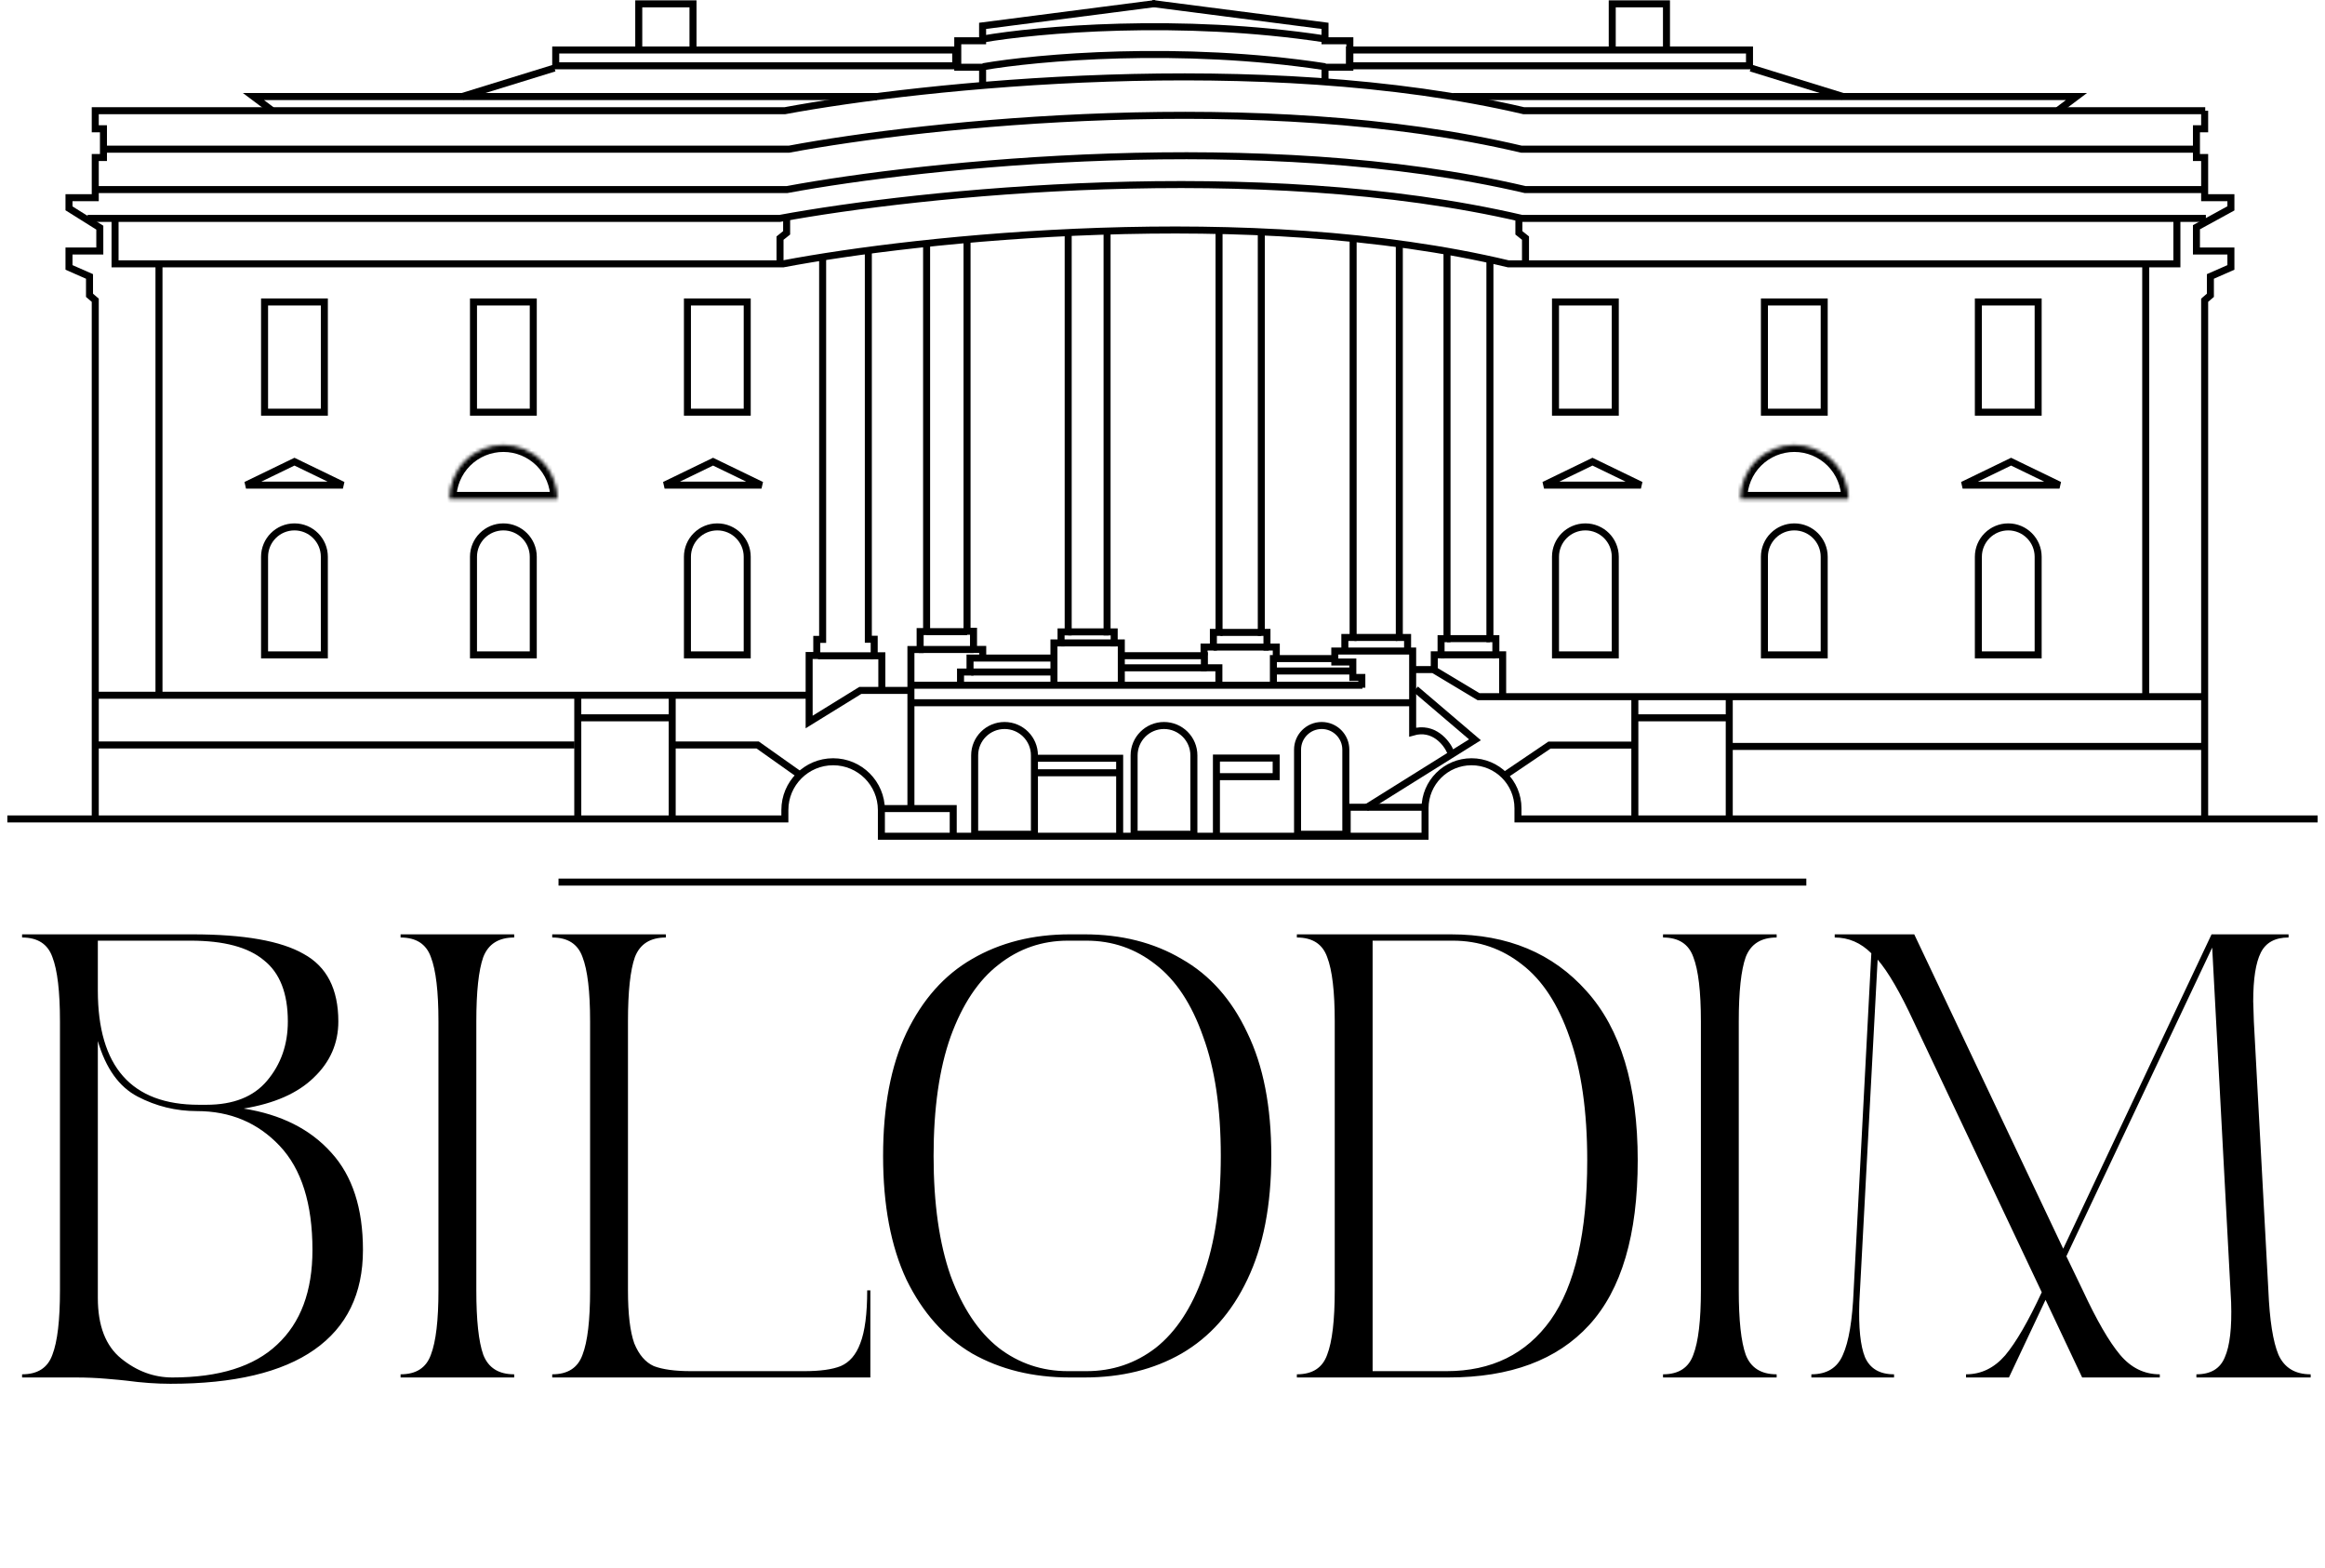 <svg width="663" height="447" viewBox="0 0 663 447" fill="none" xmlns="http://www.w3.org/2000/svg">
<path d="M6.3 391.896C10.74 391.896 13.62 390.036 14.94 386.316C16.38 382.596 17.1 376.476 17.1 367.956V291.276C17.1 282.756 16.38 276.636 14.94 272.916C13.62 269.196 10.74 267.336 6.3 267.336V266.436H54.9C69.54 266.436 80.1 268.296 86.58 272.016C93.18 275.616 96.48 282.036 96.48 291.276C96.48 297.516 94.14 302.856 89.46 307.296C84.9 311.736 78.24 314.676 69.48 316.116C80.16 317.796 88.5 321.996 94.5 328.716C100.5 335.316 103.5 344.556 103.5 356.436C103.5 368.916 98.88 378.396 89.64 384.876C80.4 391.356 66.72 394.596 48.6 394.596C44.64 394.596 40.44 394.296 36 393.696C35.04 393.576 33.12 393.396 30.24 393.156C27.48 392.916 24.6 392.796 21.6 392.796H6.3V391.896ZM27.9 370.116C27.9 378.036 30.12 383.796 34.56 387.396C39 390.996 43.86 392.796 49.14 392.796C62.46 392.796 72.42 389.676 79.02 383.436C85.74 377.196 89.1 368.196 89.1 356.436C89.1 343.236 85.98 333.336 79.74 326.736C73.5 320.136 65.64 316.836 56.16 316.836C50.16 316.836 44.52 315.456 39.24 312.696C33.96 309.936 30.18 304.656 27.9 296.856V370.116ZM27.9 282.456C27.9 304.176 37.5 315.036 56.7 315.036H58.86C66.54 315.036 72.3 312.756 76.14 308.196C80.1 303.516 82.08 297.876 82.08 291.276C82.08 283.236 79.8 277.416 75.24 273.816C70.8 270.096 63.84 268.236 54.36 268.236H27.9V282.456ZM114.23 391.896C118.67 391.896 121.55 390.036 122.87 386.316C124.31 382.596 125.03 376.476 125.03 367.956V291.276C125.03 282.756 124.31 276.636 122.87 272.916C121.55 269.196 118.67 267.336 114.23 267.336V266.436H146.63V267.336C142.19 267.336 139.25 269.196 137.81 272.916C136.49 276.636 135.83 282.756 135.83 291.276V367.956C135.83 376.476 136.49 382.596 137.81 386.316C139.25 390.036 142.19 391.896 146.63 391.896V392.796H114.23V391.896ZM157.472 391.896C161.912 391.896 164.792 390.036 166.112 386.316C167.552 382.596 168.272 376.476 168.272 367.956V291.276C168.272 282.756 167.552 276.636 166.112 272.916C164.792 269.196 161.912 267.336 157.472 267.336V266.436H189.872V267.336C185.432 267.336 182.492 269.196 181.052 272.916C179.732 276.636 179.072 282.756 179.072 291.276V367.956C179.072 374.676 179.672 379.716 180.872 383.076C182.192 386.316 184.052 388.476 186.452 389.556C188.972 390.516 192.512 390.996 197.072 390.996H229.292C233.852 390.996 237.332 390.516 239.732 389.556C242.252 388.476 244.112 386.316 245.312 383.076C246.632 379.716 247.292 374.676 247.292 367.956H248.192V392.796H157.472V391.896ZM348.124 329.616C348.124 316.056 346.444 304.716 343.084 295.596C339.844 286.356 335.344 279.516 329.584 275.076C323.824 270.516 317.224 268.236 309.784 268.236H304.564C297.124 268.236 290.524 270.516 284.764 275.076C279.004 279.516 274.444 286.356 271.084 295.596C267.844 304.716 266.224 316.056 266.224 329.616C266.224 343.176 267.844 354.576 271.084 363.816C274.444 372.936 279.004 379.776 284.764 384.336C290.524 388.776 297.124 390.996 304.564 390.996H309.784C317.224 390.996 323.824 388.776 329.584 384.336C335.344 379.776 339.844 372.936 343.084 363.816C346.444 354.576 348.124 343.176 348.124 329.616ZM251.824 329.616C251.824 315.576 254.044 303.876 258.484 294.516C263.044 285.036 269.284 278.016 277.204 273.456C285.244 268.776 294.544 266.436 305.104 266.436H309.244C319.804 266.436 329.044 268.776 336.964 273.456C345.004 278.016 351.244 285.036 355.684 294.516C360.244 303.876 362.524 315.576 362.524 329.616C362.524 343.656 360.244 355.416 355.684 364.896C351.244 374.256 345.004 381.276 336.964 385.956C329.044 390.516 319.804 392.796 309.244 392.796H305.104C294.544 392.796 285.244 390.516 277.204 385.956C269.284 381.276 263.044 374.256 258.484 364.896C254.044 355.416 251.824 343.656 251.824 329.616ZM369.816 391.896C374.256 391.896 377.136 390.036 378.456 386.316C379.896 382.596 380.616 376.476 380.616 367.956V291.276C380.616 282.756 379.896 276.636 378.456 272.916C377.136 269.196 374.256 267.336 369.816 267.336V266.436H391.416H413.736C429.936 266.436 442.836 271.836 452.436 282.636C462.156 293.436 467.016 309.516 467.016 330.876C467.016 352.116 462.396 367.776 453.156 377.856C444.036 387.816 430.656 392.796 413.016 392.796H369.816V391.896ZM412.476 390.996C425.316 390.996 435.216 386.136 442.176 376.416C449.136 366.576 452.616 351.396 452.616 330.876C452.616 316.836 450.936 305.136 447.576 295.776C444.336 286.416 439.836 279.516 434.076 275.076C428.316 270.516 421.716 268.236 414.276 268.236H391.416V390.996H412.476ZM474.23 391.896C478.67 391.896 481.55 390.036 482.87 386.316C484.31 382.596 485.03 376.476 485.03 367.956V291.276C485.03 282.756 484.31 276.636 482.87 272.916C481.55 269.196 478.67 267.336 474.23 267.336V266.436H506.63V267.336C502.19 267.336 499.25 269.196 497.81 272.916C496.49 276.636 495.83 282.756 495.83 291.276V367.956C495.83 376.476 496.49 382.596 497.81 386.316C499.25 390.036 502.19 391.896 506.63 391.896V392.796H474.23V391.896ZM516.53 391.896C520.97 391.896 523.97 390.036 525.53 386.316C527.21 382.596 528.23 376.476 528.59 367.956L533.63 271.836C530.63 268.836 527.15 267.336 523.19 267.336V266.436H545.87L588.35 356.076L630.65 266.436H652.61V267.336C648.77 267.336 646.13 268.776 644.69 271.656C643.25 274.536 642.53 279.156 642.53 285.516L642.71 291.276L646.85 367.956C647.21 376.476 648.17 382.596 649.73 386.316C651.41 390.036 654.47 391.896 658.91 391.896V392.796H626.33V391.896C630.41 391.896 633.11 390.276 634.43 387.036C635.87 383.796 636.47 378.576 636.23 371.376L630.83 270.216L589.25 358.236L593.93 367.956C597.89 376.476 601.43 382.596 604.55 386.316C607.67 390.036 611.45 391.896 615.89 391.896V392.796H593.75L583.31 370.656L572.87 392.796H560.63V391.896C564.95 391.896 568.67 390.096 571.79 386.496C574.91 382.776 578.39 376.776 582.23 368.496L545.69 291.276C541.85 282.996 538.43 277.116 535.43 273.636L530.21 371.376C529.97 378.576 530.51 383.796 531.83 387.036C533.27 390.276 536.03 391.896 540.11 391.896V392.796H516.53V391.896Z" fill="black"/>
<path d="M383.777 213.765V237.899H370.013V213.765C370.013 209.964 373.094 206.883 376.895 206.883C380.696 206.883 383.777 209.964 383.777 213.765Z" stroke="black" stroke-width="2"/>
<path d="M346.878 238.106V221.469M346.878 221.469V216.167H363.917V221.469H346.878Z" stroke="black" stroke-width="2"/>
<path d="M295.877 216.223H319.284V238.106" stroke="black" stroke-width="2"/>
<path d="M319.283 220.36H295.659" stroke="black" stroke-width="2"/>
<path d="M412.631 182.109L424.867 182.109" stroke="black" stroke-width="2"/>
<path d="M410.816 186.734L426.504 186.734" stroke="black" stroke-width="2"/>
<path d="M428.498 198.585V186.724H426.562V182.125H424.867V73.924" stroke="black" stroke-width="2"/>
<path d="M409 190.71V186.724H410.937V182.125H412.631V71.304" stroke="black" stroke-width="2"/>
<path d="M383.499 184.927V181.78H385.859V67.715" stroke="black" stroke-width="2"/>
<path d="M401.39 184.927V181.78H399.03V69.185" stroke="black" stroke-width="2"/>
<path d="M386.23 181.773L398.432 181.773" stroke="black" stroke-width="2"/>
<path d="M348.003 180.339H359.671" stroke="black" stroke-width="2"/>
<path d="M346.042 184.515L361.81 184.515" stroke="black" stroke-width="2"/>
<path d="M343.351 186.882V184.508H346.011V180.329H347.625V65.743" stroke="black" stroke-width="2"/>
<path d="M363.947 187.376V184.508H361.288V180.329H359.673V65.743" stroke="black" stroke-width="2"/>
<path d="M380.331 187.801H363.126V194.883" stroke="black" stroke-width="2"/>
<path d="M363.126 191.342H385.506" stroke="black" stroke-width="2"/>
<path d="M319.905 186.978H343.446V190.423H347.58V195.016" stroke="black" stroke-width="2"/>
<path d="M319.754 190.432H344.099" stroke="black" stroke-width="2"/>
<path d="M273.906 194.981V191.635H276.615V187.652H300.515" stroke="black" stroke-width="2"/>
<path d="M276.934 191.629H300.515" stroke="black" stroke-width="2"/>
<path d="M260.059 195.4H388.503" stroke="black" stroke-width="2"/>
<path d="M300.544 194.938V183.336H302.575V180.193H304.605V66.44" stroke="black" stroke-width="2"/>
<path d="M319.754 194.938V183.336H317.724V180.193H315.693V66.44" stroke="black" stroke-width="2"/>
<path d="M413.66 214.457C412.559 211.828 408.853 207.008 402.835 208.77C402.835 201.724 402.835 190.422 402.835 185.652L380.635 185.652V188.771H385.772V193.175H388.341V196.103" stroke="black" stroke-width="2"/>
<path d="M259.946 196.871H245.34L230.735 205.883V186.927H232.914V182.325H234.585V73.556" stroke="black" stroke-width="2"/>
<path d="M251.466 196.907V187.001H249.287V182.288H247.616V71.209" stroke="black" stroke-width="2"/>
<path d="M164.76 198.461V233.146" stroke="black" stroke-width="2"/>
<path d="M466.194 198.461V233.146" stroke="black" stroke-width="2"/>
<path d="M191.681 198.461V233.146" stroke="black" stroke-width="2"/>
<path d="M493.116 198.461V233.146" stroke="black" stroke-width="2"/>
<path d="M164.939 204.689H191.591" stroke="black" stroke-width="2"/>
<path d="M466.374 204.689H493.026" stroke="black" stroke-width="2"/>
<path d="M280.34 19.028C295.579 16.389 336.427 12.694 377.904 19.028" stroke="black" stroke-width="2"/>
<path d="M280.34 11.11C295.579 8.471 336.427 4.776 377.904 11.11" stroke="black" stroke-width="2"/>
<path d="M280.199 23.895V19.174H273.118V11.621H280.199V7.373L329.529 1" stroke="black" stroke-width="2"/>
<path d="M377.844 23.895V19.174H384.925V11.621H377.844V7.373L328.514 1" stroke="black" stroke-width="2"/>
<path d="M182.149 13.6V1.097H197.614V13.6" stroke="black" stroke-width="2"/>
<path d="M475.212 13.6V1.097H459.748V13.6" stroke="black" stroke-width="2"/>
<path d="M131.85 27.507L158.104 19.399" stroke="black" stroke-width="2"/>
<path d="M525.511 27.507L499.258 19.399" stroke="black" stroke-width="2"/>
<path d="M27.224 198.255H230.878" stroke="black" stroke-width="2"/>
<path d="M45.336 75.885V197.818" stroke="black" stroke-width="2"/>
<path d="M611.88 75.231V198.653" stroke="black" stroke-width="2"/>
<path d="M628.776 198.653H421.604L408.748 190.939H402.871" stroke="black" stroke-width="2"/>
<path d="M77.506 31.453L72.268 27.528H250.072" stroke="black" stroke-width="2"/>
<path d="M586.891 31.453L592.129 27.528H414.325" stroke="black" stroke-width="2"/>
<path d="M27.163 232.994V85.615L25.525 84.211V78.83L19.677 76.257V71.578H28.46V64.917L19.677 59.414V56.373H27.163V44.91H29.502V36.722H27.163V31.575H223.768C262.925 24.292 359.9 14.097 434.547 31.575C508.816 31.575 595.025 31.575 628.846 31.575" stroke="black" stroke-width="2"/>
<path d="M30.203 42.538H224.997C263.792 35.255 359.873 25.059 433.833 42.538C507.417 42.538 592.832 42.538 626.341 42.538" stroke="black" stroke-width="2"/>
<path d="M27.993 54.063H224.389C263.504 46.78 360.375 36.584 434.944 54.063C509.133 54.063 595.25 54.063 629.035 54.063" stroke="black" stroke-width="2"/>
<path d="M24.974 62.28H222.356C261.667 54.997 359.026 44.801 433.968 62.28C508.531 62.28 595.08 62.28 629.035 62.28" stroke="black" stroke-width="2"/>
<path d="M32.81 62.153L32.81 75.238L223.321 75.238C261.739 67.955 356.887 57.759 430.128 75.238C502.997 75.238 587.582 75.238 620.766 75.238V62.079" stroke="black" stroke-width="2"/>
<path d="M628.681 31.575V36.722H626.341V44.91H628.681V56.372H636.167V59.414L626.341 64.794V71.578H636.167V76.257L630.318 78.83V84.211L628.681 85.614V232.994" stroke="black" stroke-width="2"/>
<path d="M159.266 251.535H515.095" stroke="black" stroke-width="2"/>
<path d="M2.095 233.529H223.814V230.984C223.814 223.383 229.976 217.221 237.576 217.221V217.221C245.177 217.221 251.338 223.383 251.338 230.984V238.463H406.367V230.471C406.367 223.154 412.299 217.221 419.617 217.221V217.221C426.935 217.221 432.867 223.154 432.867 230.471V233.529H660.905" stroke="black" stroke-width="2"/>
<path d="M389.522 230.383L420.602 210.958L403.674 196.528" stroke="black" stroke-width="2"/>
<path d="M259.76 230.031V185.218H262.387V180.099H264.232V69.457" stroke="black" stroke-width="2"/>
<path d="M280.234 187.753V185.188H277.608V180.009H275.763V68.069" stroke="black" stroke-width="2"/>
<path d="M264.231 180.123H275.763" stroke="black" stroke-width="2"/>
<path d="M304.605 180.185H316.137" stroke="black" stroke-width="2"/>
<path d="M302.575 183.331L318.207 183.331" stroke="black" stroke-width="2"/>
<path d="M261.996 185.206L277.642 185.206" stroke="black" stroke-width="2"/>
<path d="M233.277 187.007L249.122 187.007" stroke="black" stroke-width="2"/>
<path d="M222.433 74.874V67.9L224.318 66.392V62.245" stroke="black" stroke-width="2"/>
<path d="M435.014 74.874V67.9L433.129 66.392V62.245" stroke="black" stroke-width="2"/>
<path d="M27.581 212.431H163.834" stroke="black" stroke-width="2"/>
<path d="M191.681 212.431H216.047L227.981 220.885" stroke="black" stroke-width="2"/>
<path d="M251.466 230.57H271.823V238.11" stroke="black" stroke-width="2"/>
<path d="M384.166 237.733V230.193H406.031" stroke="black" stroke-width="2"/>
<path d="M429.028 221.145L441.845 212.474H465.596" stroke="black" stroke-width="2"/>
<path d="M493.116 212.851H628.832" stroke="black" stroke-width="2"/>
<rect x="158.472" y="14.257" width="114.061" height="4.505" stroke="black" stroke-width="2"/>
<rect x="-1" y="1" width="114.061" height="4.505" transform="matrix(-1 0 0 1 497.89 13.257)" stroke="black" stroke-width="2"/>
<path d="M260.385 200.393H402.583" stroke="black" stroke-width="2"/>
<rect x="75.443" y="86.107" width="17.048" height="31.43" stroke="black" stroke-width="2"/>
<rect x="443.567" y="86.107" width="17.048" height="31.43" stroke="black" stroke-width="2"/>
<path d="M92.491 158.77V186.753H75.443V158.77C75.443 154.063 79.259 150.247 83.967 150.247C88.674 150.247 92.491 154.063 92.491 158.77Z" stroke="black" stroke-width="2"/>
<path d="M460.615 158.77V186.753H443.567V158.77C443.567 154.063 447.384 150.247 452.091 150.247C456.799 150.247 460.615 154.063 460.615 158.77Z" stroke="black" stroke-width="2"/>
<path d="M152.067 158.77V186.753H135.02V158.77C135.02 154.063 138.836 150.247 143.543 150.247C148.251 150.247 152.067 154.063 152.067 158.77Z" stroke="black" stroke-width="2"/>
<path d="M520.192 158.77V186.753H503.144V158.77C503.144 154.063 506.961 150.247 511.668 150.247C516.376 150.247 520.192 154.063 520.192 158.77Z" stroke="black" stroke-width="2"/>
<path d="M213.077 158.77V186.753H196.03V158.77C196.03 154.063 199.846 150.247 204.554 150.247C209.261 150.247 213.077 154.063 213.077 158.77Z" stroke="black" stroke-width="2"/>
<path d="M294.981 215.407V237.899H277.934V215.407C277.934 210.699 281.75 206.883 286.458 206.883C291.165 206.883 294.981 210.699 294.981 215.407Z" stroke="black" stroke-width="2"/>
<path d="M340.451 215.407V237.899H323.403V215.407C323.403 210.699 327.219 206.883 331.927 206.883C336.634 206.883 340.451 210.699 340.451 215.407Z" stroke="black" stroke-width="2"/>
<path d="M581.202 158.77V186.753H564.154V158.77C564.154 154.063 567.97 150.247 572.678 150.247C577.385 150.247 581.202 154.063 581.202 158.77Z" stroke="black" stroke-width="2"/>
<rect x="135.02" y="86.107" width="17.048" height="31.43" stroke="black" stroke-width="2"/>
<rect x="503.144" y="86.107" width="17.048" height="31.43" stroke="black" stroke-width="2"/>
<rect x="196.03" y="86.107" width="17.048" height="31.43" stroke="black" stroke-width="2"/>
<rect x="564.154" y="86.107" width="17.048" height="31.43" stroke="black" stroke-width="2"/>
<path d="M70.152 138.343L83.967 131.649L97.782 138.343H70.152Z" stroke="black" stroke-width="2"/>
<path d="M440.297 138.343L454.112 131.649L467.927 138.343H440.297Z" stroke="black" stroke-width="2"/>
<path d="M189.52 138.343L203.335 131.649L217.15 138.343H189.52Z" stroke="black" stroke-width="2"/>
<path d="M559.665 138.343L573.48 131.649L587.295 138.343H559.665Z" stroke="black" stroke-width="2"/>
<mask id="path-94-inside-1_11_515" fill="white">
<path d="M527.071 142.278C527.071 138.193 525.448 134.275 522.56 131.386C519.671 128.498 515.753 126.875 511.668 126.875C507.583 126.875 503.665 128.498 500.777 131.386C497.888 134.275 496.265 138.193 496.265 142.278L511.668 142.278H527.071Z"/>
</mask>
<path d="M527.071 142.278C527.071 138.193 525.448 134.275 522.56 131.386C519.671 128.498 515.753 126.875 511.668 126.875C507.583 126.875 503.665 128.498 500.777 131.386C497.888 134.275 496.265 138.193 496.265 142.278L511.668 142.278H527.071Z" stroke="black" stroke-width="4" mask="url(#path-94-inside-1_11_515)"/>
<mask id="path-95-inside-2_11_515" fill="white">
<path d="M158.946 142.278C158.946 138.193 157.323 134.275 154.435 131.386C151.546 128.498 147.628 126.875 143.543 126.875C139.458 126.875 135.54 128.498 132.652 131.386C129.763 134.275 128.14 138.193 128.14 142.278L143.543 142.278H158.946Z"/>
</mask>
<path d="M158.946 142.278C158.946 138.193 157.323 134.275 154.435 131.386C151.546 128.498 147.628 126.875 143.543 126.875C139.458 126.875 135.54 128.498 132.652 131.386C129.763 134.275 128.14 138.193 128.14 142.278L143.543 142.278H158.946Z" stroke="black" stroke-width="4" mask="url(#path-95-inside-2_11_515)"/>
</svg>
